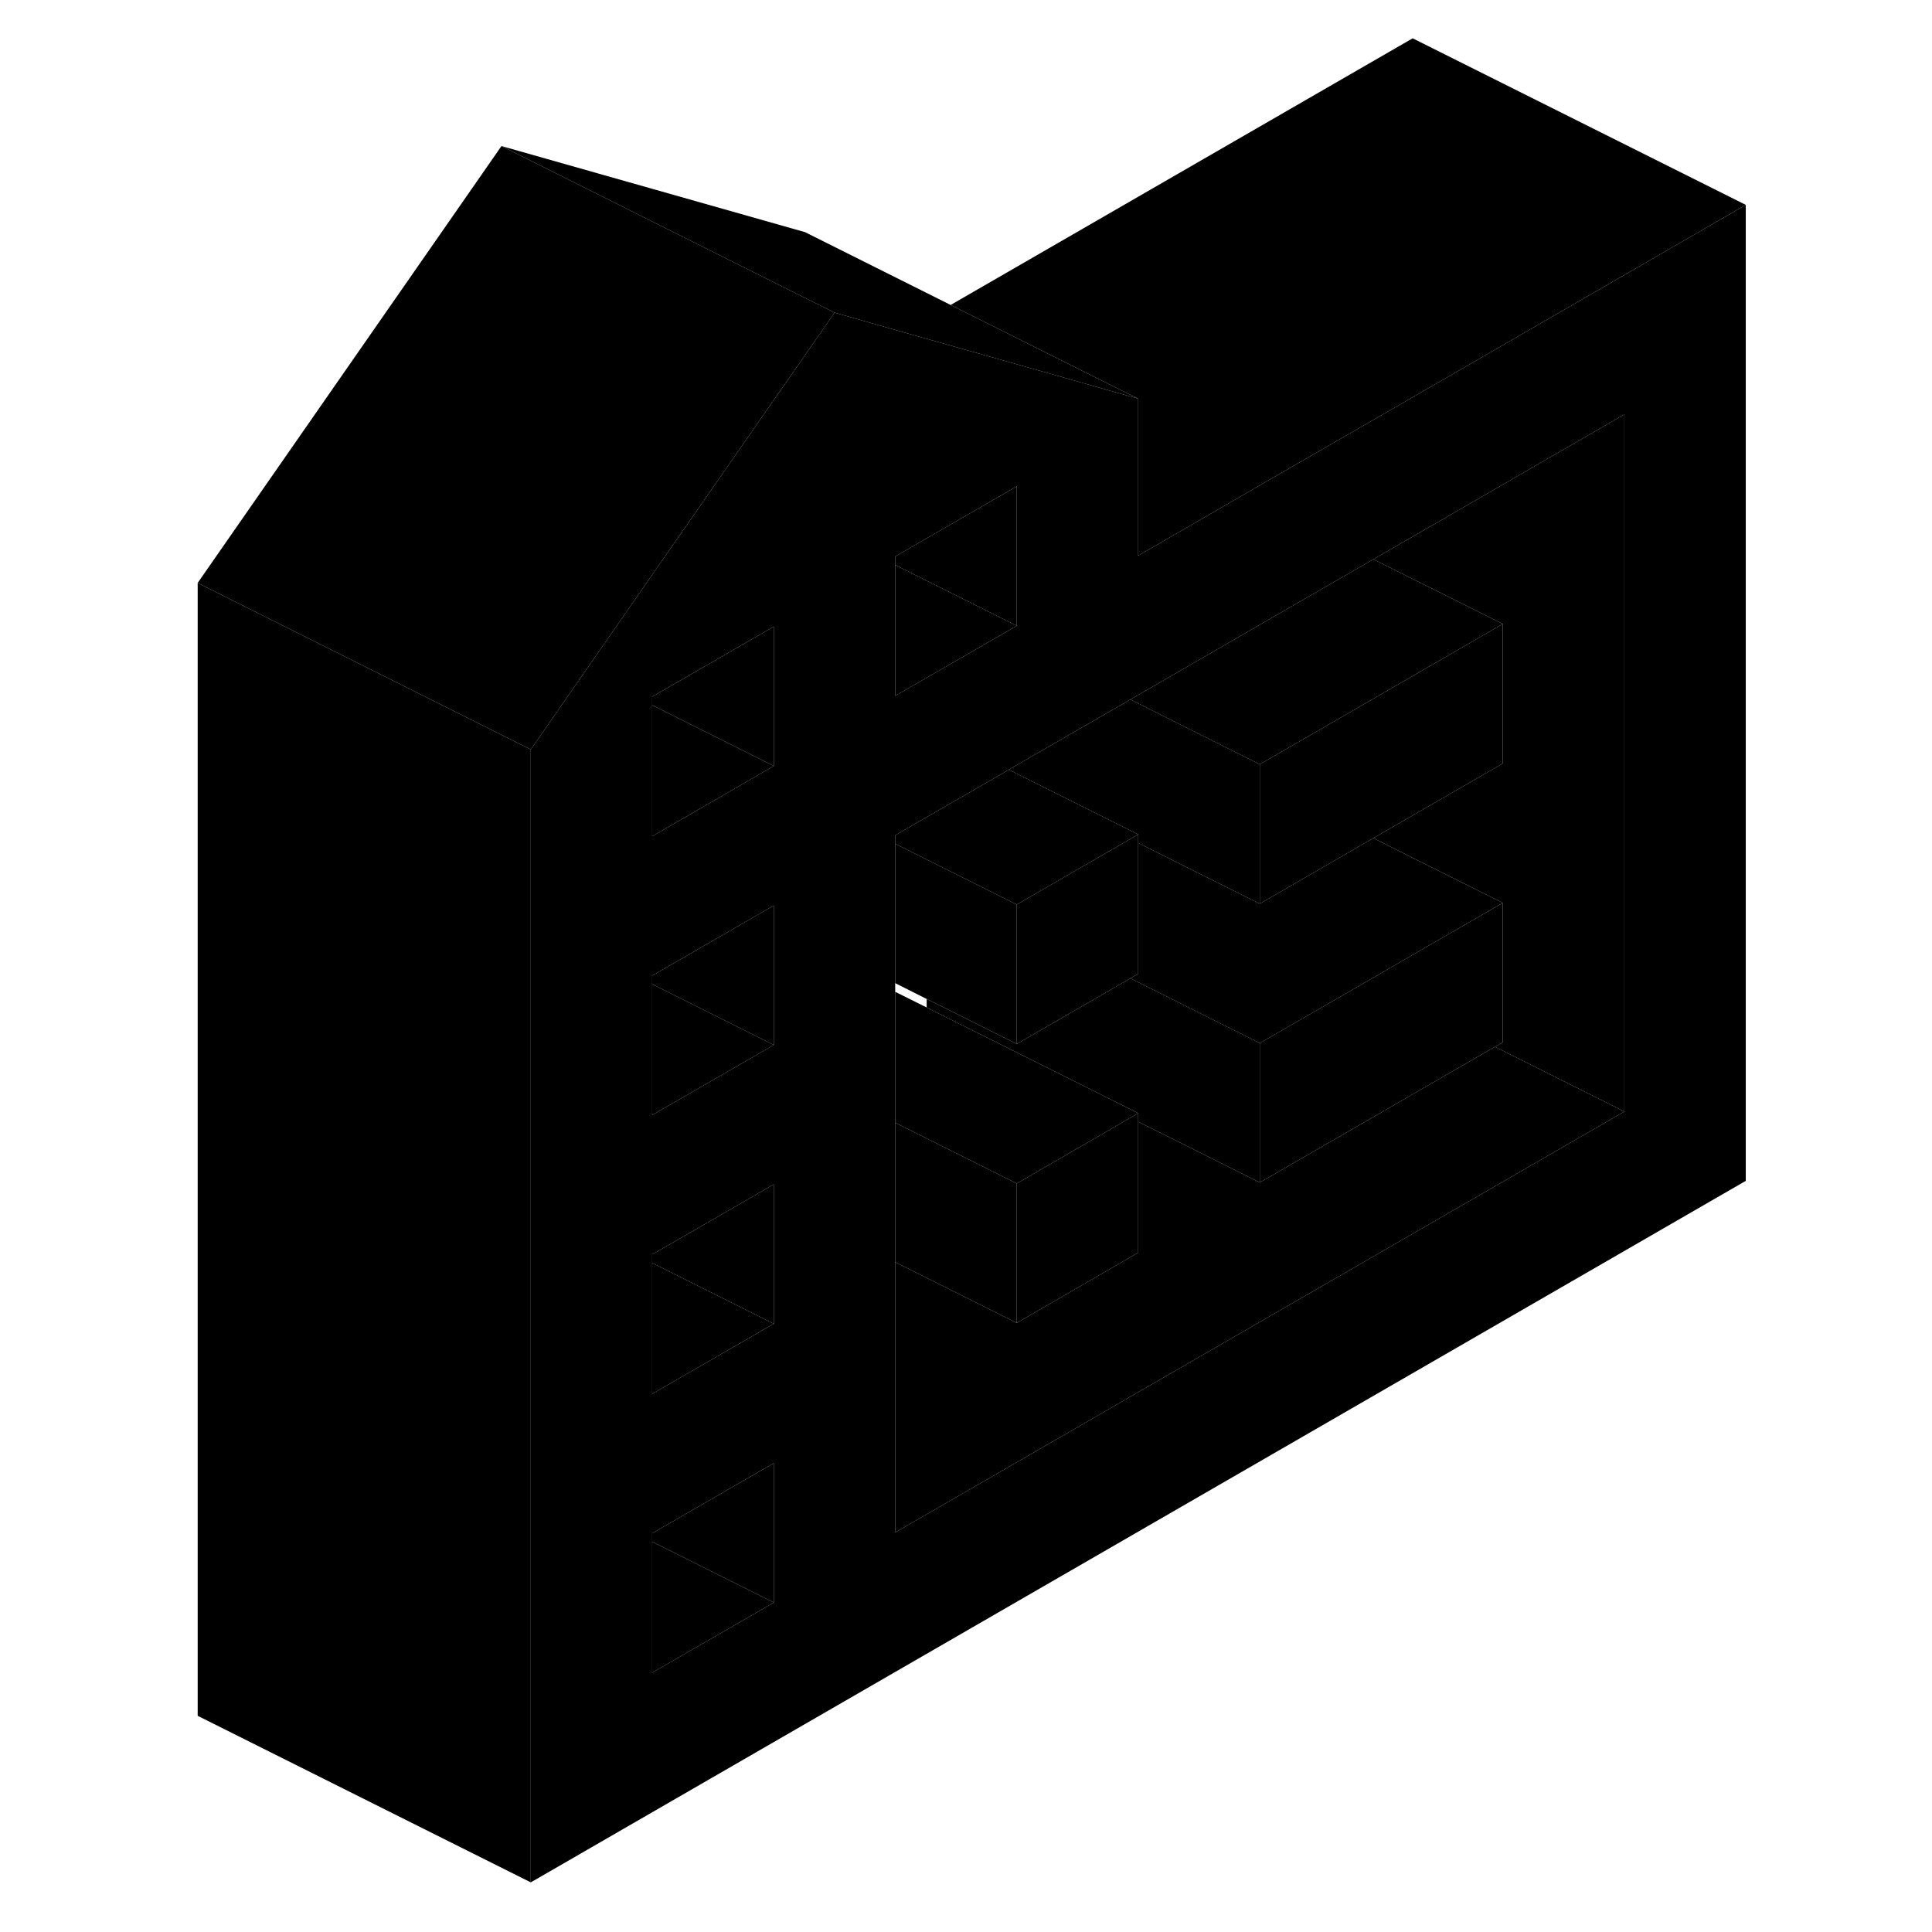 <svg width="24" height="24" viewBox="0 0 98 116" class="pr-icon-iso-duotone-secondary" xmlns="http://www.w3.org/2000/svg" stroke-width="1px" stroke-linecap="round" stroke-linejoin="round">
    <path d="M75.819 23.85L68.529 28.05L65.689 29.69L61.229 32.27L59.339 33.36V23.94L54.979 22.7L45.249 19.95L41.109 18.77L39.339 21.32L34.229 28.66L27.239 38.71L26.119 40.32L24.749 42.3L22.869 45V113.02L95.819 70.9V12.3L75.819 23.85ZM37.459 96.22L30.159 100.43V92.06L37.459 87.85V96.22ZM37.459 79.48L30.159 83.69V75.32L36.509 71.66L37.459 71.11V79.48ZM37.459 62.74L36.509 63.29L32.049 65.86L30.159 66.95V58.58L36.519 54.91L37.459 54.37V62.74ZM37.459 45.99L36.509 46.54L32.049 49.12L30.159 50.21V41.83L37.459 37.62V45.99ZM44.749 33.41L52.049 29.2V37.57L51.099 38.12L46.639 40.69L44.749 41.78V33.41ZM88.529 66.74L44.749 92.01V50.15L51.099 46.49L51.569 46.21L58.869 42L68.529 36.42L73.459 33.58L75.819 32.22L88.529 24.88V66.74Z" class="pr-icon-iso-duotone-primary-stroke" stroke-linejoin="round"/>
    <path d="M81.229 54.21V62.58L80.759 62.85L66.639 71V62.63L72.989 58.97L75.819 57.33L81.229 54.21Z" class="pr-icon-iso-duotone-primary-stroke" stroke-linejoin="round"/>
    <path d="M66.639 45.89V54.26L61.229 51.56L59.339 50.61V50.1L54.879 47.87L51.569 46.21L58.869 42L66.639 45.89Z" class="pr-icon-iso-duotone-primary-stroke" stroke-linejoin="round"/>
    <path d="M81.229 37.46L75.819 40.59L68.529 44.8L66.639 45.89L58.869 42L68.529 36.42L73.459 33.58L75.819 34.76L81.229 37.46Z" class="pr-icon-iso-duotone-primary-stroke" stroke-linejoin="round"/>
    <path d="M81.229 37.46V45.84L75.819 48.96L73.459 50.32L68.529 53.17L66.639 54.26V45.89L68.529 44.8L75.819 40.59L81.229 37.46Z" class="pr-icon-iso-duotone-primary-stroke" stroke-linejoin="round"/>
    <path d="M52.049 71.06V79.43L47.589 77.2L44.749 75.78V67.41L47.589 68.83L52.049 71.06Z" class="pr-icon-iso-duotone-primary-stroke" stroke-linejoin="round"/>
    <path d="M59.339 50.1L58.869 50.37L52.049 54.31L47.589 52.08L44.749 50.66V50.15L51.099 46.49L51.569 46.21L54.879 47.87L59.339 50.1Z" class="pr-icon-iso-duotone-primary-stroke" stroke-linejoin="round"/>
    <path d="M37.459 54.37V62.74L32.999 60.51L30.159 59.09V58.58L36.519 54.91L37.459 54.37Z" class="pr-icon-iso-duotone-primary-stroke" stroke-linejoin="round"/>
    <path d="M37.459 96.22L30.159 100.43V92.57L37.459 96.22Z" class="pr-icon-iso-duotone-primary-stroke" stroke-linejoin="round"/>
    <path d="M37.459 87.85V96.22L30.159 92.57V92.06L37.459 87.85Z" class="pr-icon-iso-duotone-primary-stroke" stroke-linejoin="round"/>
    <path d="M37.459 71.11V79.48L32.999 77.25L30.159 75.83V75.32L36.509 71.66L37.459 71.11Z" class="pr-icon-iso-duotone-primary-stroke" stroke-linejoin="round"/>
    <path d="M52.049 29.2V37.57L47.589 35.34L44.749 33.92V33.41L52.049 29.2Z" class="pr-icon-iso-duotone-primary-stroke" stroke-linejoin="round"/>
    <path d="M37.459 37.62V45.99L32.999 43.76L30.159 42.34V41.83L37.459 37.62Z" class="pr-icon-iso-duotone-primary-stroke" stroke-linejoin="round"/>
    <path d="M66.639 62.63V71L62.189 68.77L59.339 67.35V66.84L54.889 64.61L47.109 60.73L46.639 60.49V59.98L47.589 60.45L52.049 62.68L58.869 58.74L62.179 60.4L66.639 62.63Z" class="pr-icon-iso-duotone-primary-stroke" stroke-linejoin="round"/>
    <path d="M81.229 54.21L75.819 57.33L72.989 58.97L66.639 62.63L62.179 60.4L58.869 58.74L59.339 58.47V50.61L61.229 51.56L66.639 54.26L68.529 53.17L73.459 50.32L75.819 51.51L81.229 54.21Z"      class="pr-icon-iso-duotone-primary-stroke" stroke-linejoin="round"/>
    <path d="M88.529 66.74L44.749 92.01V75.78L47.589 77.2L52.049 79.43L59.339 75.21V67.35L62.189 68.77L66.639 71L80.759 62.85L88.529 66.74Z"      class="pr-icon-iso-duotone-primary-stroke" stroke-linejoin="round"/>
    <path d="M59.339 66.84L58.869 67.11L52.049 71.06L47.589 68.83L44.749 67.41V59.55L46.639 60.49L47.109 60.73L54.889 64.61L59.339 66.84Z"      class="pr-icon-iso-duotone-primary-stroke" stroke-linejoin="round"/>
    <path d="M59.339 50.1V58.47L58.869 58.74L52.049 62.68V54.31L58.869 50.37L59.339 50.1Z"      class="pr-icon-iso-duotone-primary-stroke" stroke-linejoin="round"/>
    <path d="M52.049 54.31V62.68L47.589 60.45L46.639 59.98L44.749 59.03V50.66L47.589 52.08L52.049 54.31Z"      class="pr-icon-iso-duotone-primary-stroke" stroke-linejoin="round"/>
    <path d="M37.459 62.74L36.509 63.29L32.049 65.86L30.159 66.95V59.09L32.999 60.51L37.459 62.74Z"      class="pr-icon-iso-duotone-primary-stroke" stroke-linejoin="round"/>
    <path d="M37.459 79.48L30.159 83.69V75.83L32.999 77.25L37.459 79.48Z"      class="pr-icon-iso-duotone-primary-stroke" stroke-linejoin="round"/>
    <path d="M52.049 37.57L51.099 38.12L46.639 40.69L44.749 41.78V33.92L47.589 35.34L52.049 37.57Z"      class="pr-icon-iso-duotone-primary-stroke" stroke-linejoin="round"/>
    <path d="M37.459 45.99L36.509 46.54L32.049 49.12L30.159 50.21V42.34L32.999 43.76L37.459 45.99Z"      class="pr-icon-iso-duotone-primary-stroke" stroke-linejoin="round"/>
    <path d="M95.819 12.3L75.819 23.85L68.529 28.05L65.689 29.69L61.229 32.27L59.339 33.36V23.94L55.849 22.2L48.079 18.31L75.819 2.3L95.819 12.3Z"      class="pr-icon-iso-duotone-primary-stroke" stroke-linejoin="round"/>
    <path d="M59.339 23.94L54.979 22.7L45.249 19.95L41.109 18.77L39.339 17.89L21.109 8.77L39.339 13.94L48.079 18.31L55.849 22.2L59.339 23.94Z"      class="pr-icon-iso-duotone-primary-stroke" stroke-linejoin="round"/>
    <path d="M41.109 18.77L39.339 21.32L34.229 28.66L27.239 38.71L26.119 40.32L24.749 42.3L22.869 45L11.609 39.37L10.159 38.65L2.869 35L21.109 8.77L39.339 17.89L41.109 18.77Z"      class="pr-icon-iso-duotone-primary-stroke" stroke-linejoin="round"/>
    <path d="M22.869 45V113.02L2.869 103.02V35L10.159 38.65L11.609 39.37L22.869 45Z"      class="pr-icon-iso-duotone-primary-stroke" stroke-linejoin="round"/>
    <path d="M59.339 66.84V75.21L52.049 79.43V71.06L58.869 67.11L59.339 66.84Z"      class="pr-icon-iso-duotone-primary-stroke" stroke-linejoin="round"/>
    <path d="M88.529 24.88V66.74L80.759 62.85L81.229 62.58V54.21L75.819 51.51L73.459 50.32L75.819 48.96L81.229 45.84V37.46L75.819 34.76L73.459 33.58L75.819 32.22L88.529 24.88Z"      class="pr-icon-iso-duotone-primary-stroke" stroke-linejoin="round"/>
</svg>